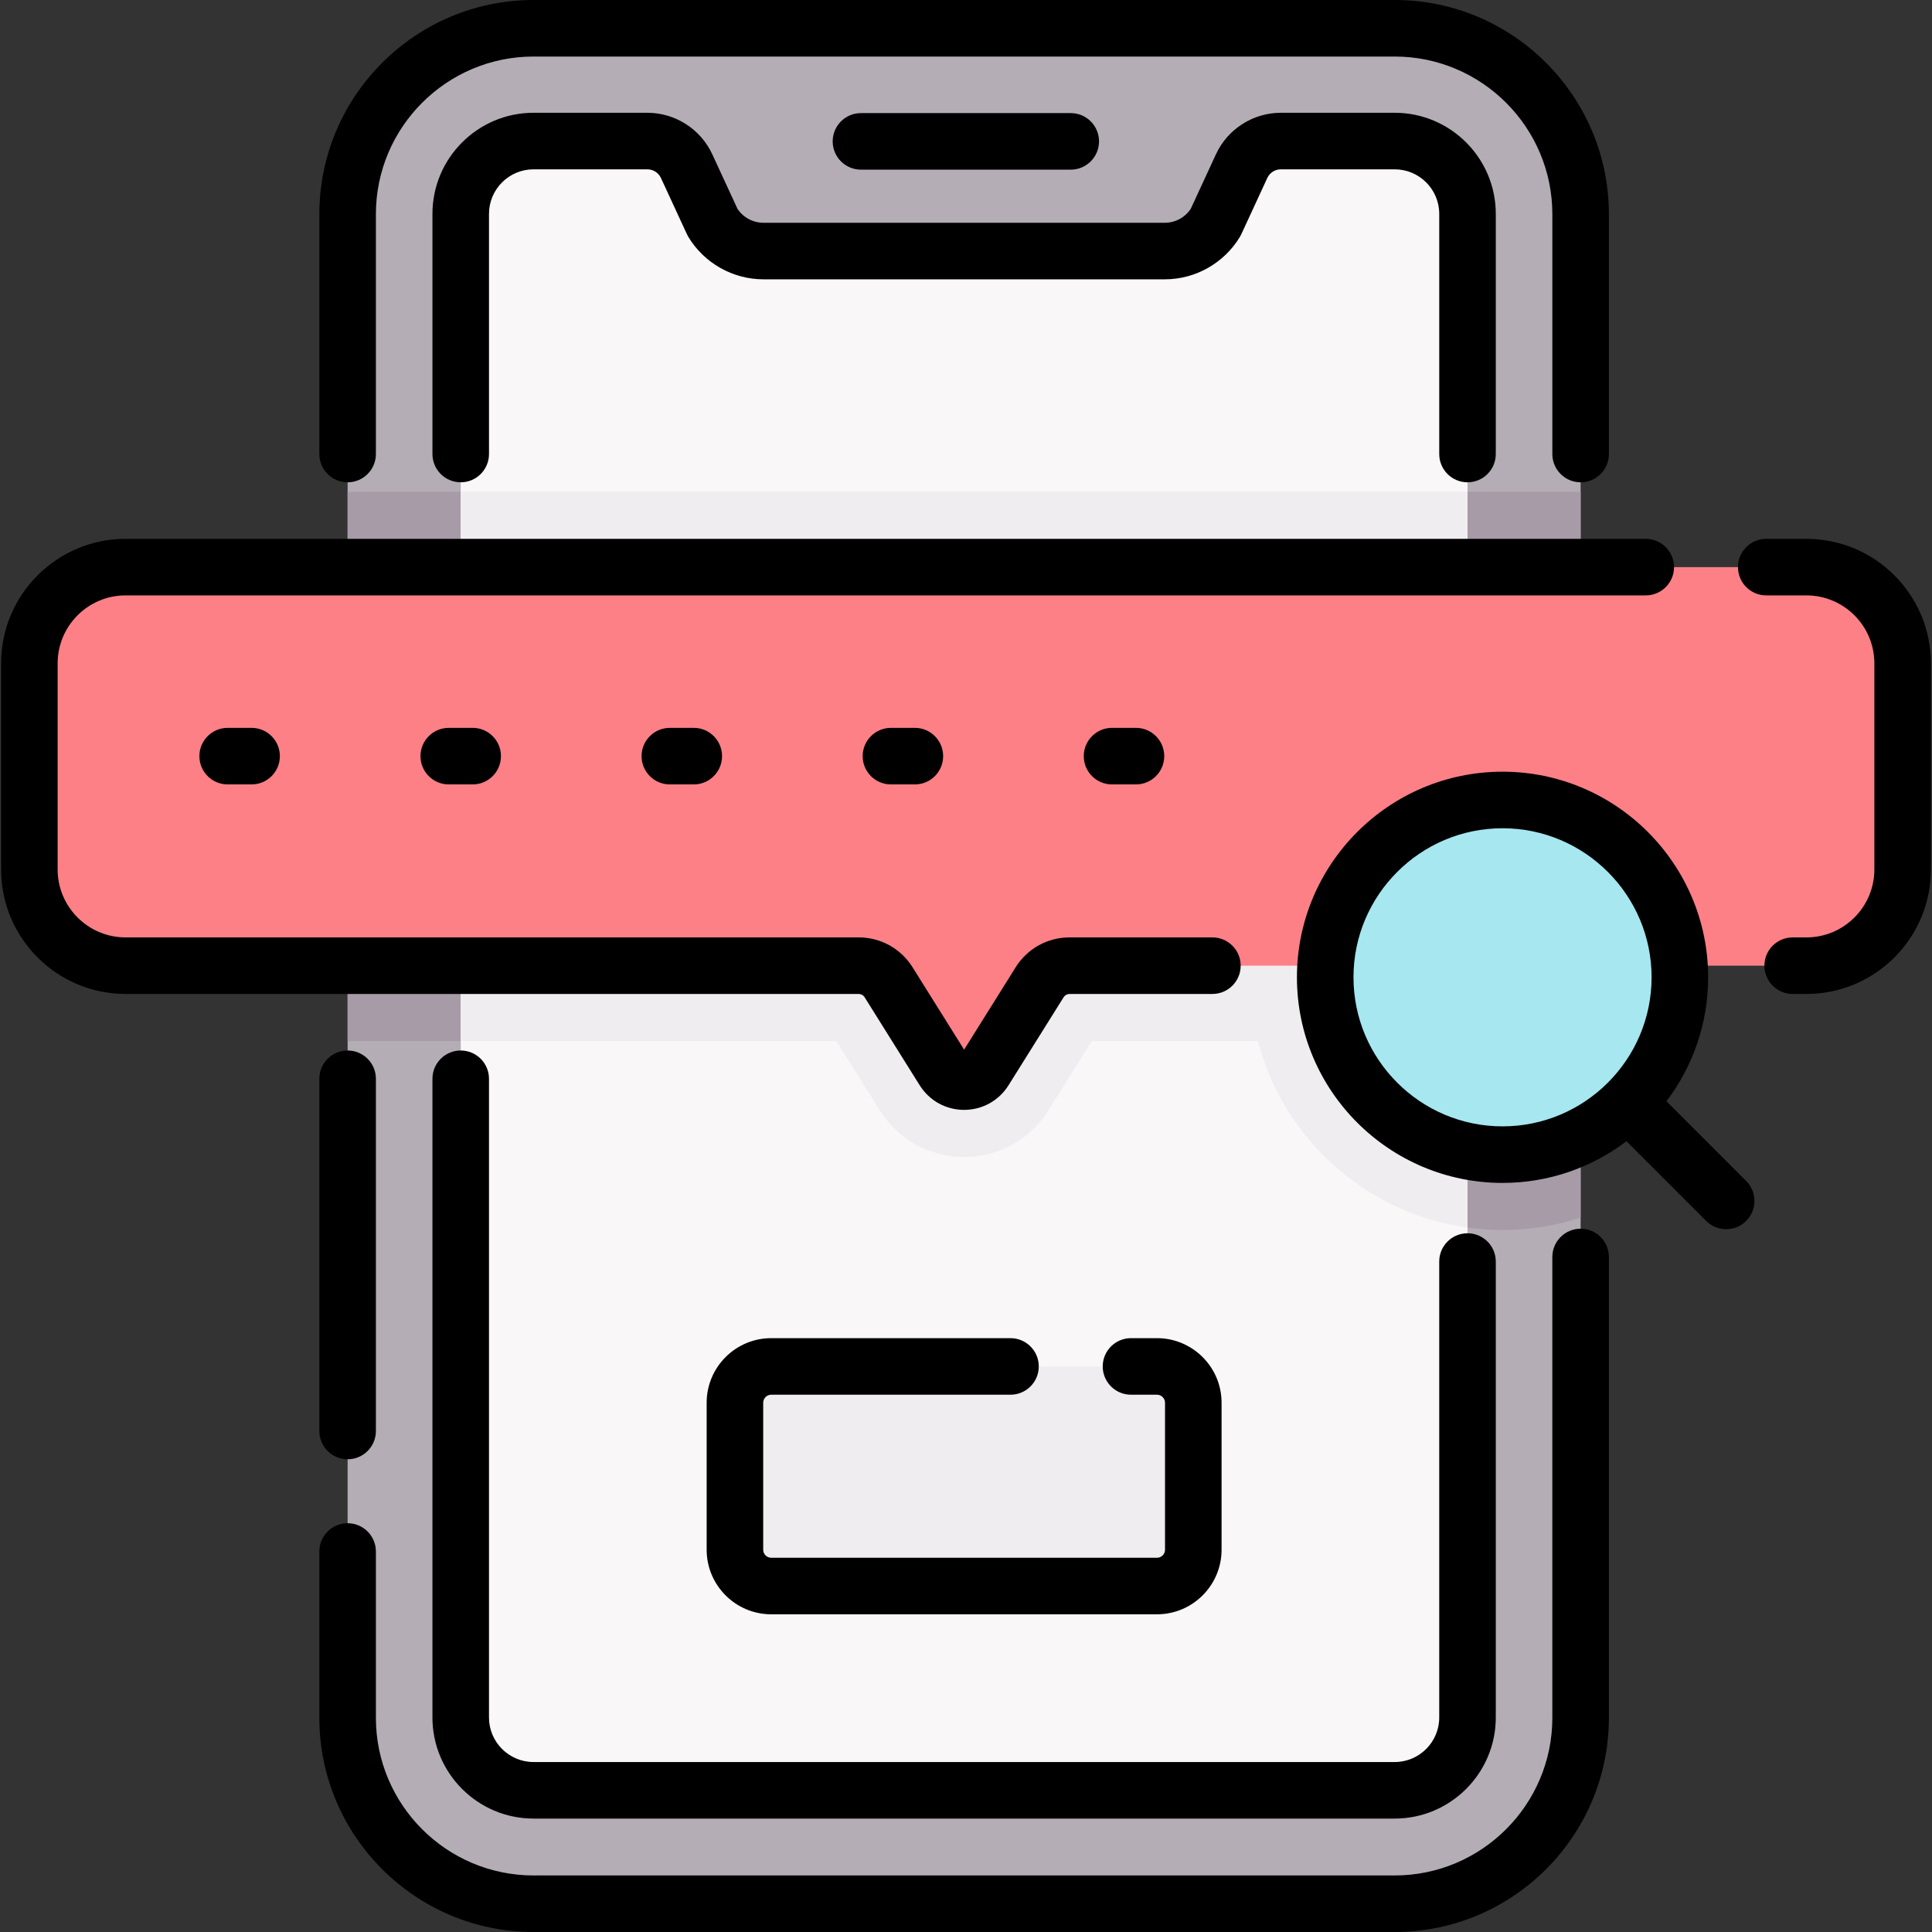 <svg id="Capa_1" enable-background="new 0 0 512.464 512.464" height="512" viewBox="0 0 512.464 512.464" width="512" xmlns="http://www.w3.org/2000/svg"><rect x="0" y="0" width="512.464" height="512.464" fill="#333333" stroke="none"/><g><g><g><g><path d="m419.258 455.65c0 27.235-22.079 49.314-49.314 49.314h-228.424c-27.235 0-49.314-22.078-49.314-49.314v-398.836c0-27.235 22.079-49.314 49.314-49.314h228.425c27.235 0 49.314 22.079 49.314 49.314v398.836z" fill="#b5adb6"/></g><path d="m419.258 130.429h-327.052v145.719h129.664l11.488 18.357c4.856 7.759 13.22 12.392 22.374 12.392s17.518-4.632 22.375-12.393l11.488-18.356h129.664v-145.719z" fill="#a79ba7"/><path d="m419.258 322.979v-127.496c-6.526-2.125-13.482-3.289-20.708-3.289-36.964 0-67.037 30.072-67.037 67.037 0 36.964 30.072 67.036 67.037 67.036 7.226.001 14.182-1.163 20.708-3.288z" fill="#a79ba7"/><g><g><path d="m122.206 455.565c0 10.667 8.647 19.314 19.314 19.314h228.425c10.667 0 19.314-8.647 19.314-19.314v-398.836c0-10.667-8.647-19.314-19.314-19.314h-30.205c-4.466 0-8.524 2.595-10.397 6.649l-6.889 14.909c-2.843 4.726-7.955 7.616-13.47 7.616h-106.503c-5.515 0-10.627-2.89-13.47-7.616l-6.889-14.909c-1.873-4.054-5.932-6.649-10.397-6.649h-30.205c-10.667 0-19.314 8.647-19.314 19.314z" fill="#f9f7f8"/></g></g><path d="m389.258 192.854c-32.58 4.54-57.745 32.568-57.745 66.378s25.164 61.838 57.745 66.377z" fill="#efedef"/><path d="m389.258 130.429h-267.052v145.719h99.664l11.488 18.357c4.856 7.759 13.22 12.392 22.374 12.392s17.518-4.632 22.375-12.393l11.488-18.356h99.664v-145.719z" fill="#efedef"/><path d="m479.154 256.147c14.095 0 25.521-11.426 25.521-25.521v-54.677c0-14.095-11.426-25.521-25.521-25.521h-445.844c-14.095 0-25.521 11.426-25.521 25.521v54.677c0 14.095 11.426 25.521 25.521 25.521h194.449c3.227 0 6.227 1.662 7.94 4.397l14.612 23.349c2.505 4.003 8.337 4.003 10.842 0l14.612-23.349c1.712-2.736 4.712-4.397 7.94-4.397z" fill="#fd8087"/><path d="m306.894 420.694h-102.324c-5.318 0-9.629-4.311-9.629-9.629v-38.988c0-5.318 4.311-9.629 9.629-9.629h102.324c5.318 0 9.629 4.311 9.629 9.629v38.988c0 5.318-4.311 9.629-9.629 9.629z" fill="#efedef"/></g><circle cx="398.55" cy="259.231" fill="#a6e7f0" r="47.036"/></g><g><path d="m92.206 127.929c4.142 0 7.5-3.358 7.5-7.5v-63.615c0-23.056 18.757-41.814 41.814-41.814h228.425c23.056 0 41.814 18.758 41.814 41.814v63.615c0 4.142 3.358 7.5 7.5 7.5s7.5-3.358 7.5-7.5v-63.615c-.001-31.327-25.488-56.814-56.815-56.814h-228.424c-31.327 0-56.814 25.487-56.814 56.814v63.615c0 4.142 3.357 7.5 7.5 7.5z"/><path d="m419.258 325.917c-4.142 0-7.5 3.358-7.5 7.5v122.233c0 23.056-18.758 41.814-41.814 41.814h-228.424c-23.056 0-41.814-18.758-41.814-41.814v-44.113c0-4.142-3.358-7.5-7.5-7.5s-7.5 3.358-7.5 7.5v44.113c0 31.327 25.487 56.814 56.814 56.814h228.425c31.327 0 56.814-25.487 56.814-56.814v-122.233c-.001-4.142-3.359-7.5-7.501-7.5z"/><path d="m84.706 286.147v93.427c0 4.142 3.358 7.5 7.5 7.5s7.5-3.358 7.5-7.5v-93.427c0-4.142-3.358-7.5-7.5-7.5s-7.5 3.358-7.5 7.5z"/><path d="m122.206 278.647c-4.142 0-7.5 3.358-7.5 7.5v169.418c0 14.785 12.029 26.814 26.814 26.814h228.425c14.785 0 26.814-12.029 26.814-26.814v-120.94c0-4.142-3.358-7.5-7.5-7.5s-7.5 3.358-7.5 7.5v120.941c0 6.514-5.3 11.814-11.814 11.814h-228.425c-6.514 0-11.814-5.3-11.814-11.814v-169.419c0-4.142-3.358-7.5-7.5-7.5z"/><path d="m389.258 127.929c4.142 0 7.5-3.358 7.5-7.5v-63.7c0-14.785-12.029-26.814-26.814-26.814h-30.205c-7.363 0-14.117 4.319-17.205 11.003l-6.69 14.479c-1.511 2.286-4.108 3.693-6.861 3.693h-106.502c-2.752 0-5.35-1.407-6.861-3.693l-6.69-14.479c-3.089-6.684-9.842-11.003-17.206-11.003h-30.204c-14.785 0-26.814 12.029-26.814 26.814v63.699c0 4.142 3.358 7.5 7.5 7.5s7.5-3.358 7.5-7.5v-63.699c0-6.514 5.3-11.814 11.814-11.814h30.205c1.536 0 2.944.901 3.589 2.295l6.89 14.91c.114.247.241.487.381.72 4.174 6.939 11.798 11.25 19.896 11.25h106.502c8.098 0 15.722-4.311 19.896-11.25.14-.233.268-.474.381-.72l6.89-14.91c.645-1.394 2.053-2.295 3.589-2.295h30.205c6.514 0 11.814 5.3 11.814 11.814v63.699c0 4.143 3.358 7.501 7.5 7.501z"/><path d="m284.017 45c4.142 0 7.5-3.358 7.5-7.5s-3.358-7.5-7.5-7.5h-55.647c-4.142 0-7.5 3.358-7.5 7.5s3.358 7.5 7.5 7.5z"/><path d="m229.341 264.524 14.612 23.349c2.557 4.084 6.959 6.523 11.778 6.523s9.222-2.438 11.778-6.523l14.613-23.349c.343-.548.935-.876 1.582-.876h37.887c4.142 0 7.5-3.358 7.5-7.5s-3.358-7.5-7.5-7.5h-37.887c-5.85 0-11.194 2.96-14.297 7.918l-13.676 21.852-13.675-21.852c-3.103-4.958-8.448-7.919-14.297-7.919h-194.448c-9.937 0-18.021-8.084-18.021-18.021v-54.677c0-9.937 8.084-18.021 18.021-18.021h403.227c4.142 0 7.5-3.358 7.5-7.5s-3.358-7.5-7.5-7.5h-403.227c-18.208 0-33.021 14.813-33.021 33.021v54.677c0 18.208 14.813 33.021 33.021 33.021h194.449c.646 0 1.238.328 1.581.877z"/><path d="m479.153 142.929h-10.653c-4.142 0-7.5 3.358-7.5 7.5s3.358 7.5 7.5 7.5h10.653c9.937 0 18.021 8.084 18.021 18.021v54.677c0 9.937-8.084 18.021-18.021 18.021h-3.645c-4.142 0-7.5 3.358-7.5 7.5s3.358 7.5 7.5 7.5h3.645c18.208 0 33.021-14.813 33.021-33.021v-54.677c0-18.208-14.813-33.021-33.021-33.021z"/><path d="m442.03 292.105c6.933-9.148 11.056-20.536 11.056-32.873 0-30.072-24.465-54.537-54.536-54.537-30.072 0-54.537 24.465-54.537 54.537 0 30.071 24.465 54.536 54.537 54.536 12.337 0 23.726-4.123 32.873-11.056l21.139 21.139c1.464 1.464 3.384 2.197 5.303 2.197s3.839-.732 5.303-2.197c2.929-2.929 2.929-7.678 0-10.606zm-43.48 6.663c-21.801 0-39.537-17.736-39.537-39.536 0-21.801 17.736-39.537 39.537-39.537 21.8 0 39.536 17.736 39.536 39.537 0 21.8-17.735 39.536-39.536 39.536z"/><path d="m60.388 193.065c-4.142 0-7.5 3.358-7.5 7.5s3.358 7.5 7.5 7.5h6.347c4.142 0 7.5-3.358 7.5-7.5s-3.358-7.5-7.5-7.5z"/><path d="m119.032 193.065c-4.142 0-7.5 3.358-7.5 7.5s3.358 7.5 7.5 7.5h6.347c4.142 0 7.5-3.358 7.5-7.5s-3.358-7.5-7.5-7.5z"/><path d="m177.677 193.065c-4.142 0-7.5 3.358-7.5 7.5s3.358 7.5 7.5 7.5h6.347c4.142 0 7.5-3.358 7.5-7.5s-3.358-7.5-7.5-7.5z"/><path d="m236.322 193.065c-4.142 0-7.5 3.358-7.5 7.5s3.358 7.5 7.5 7.5h6.346c4.142 0 7.5-3.358 7.5-7.5s-3.358-7.5-7.5-7.5z"/><path d="m294.966 193.065c-4.142 0-7.5 3.358-7.5 7.5s3.358 7.5 7.5 7.5h6.347c4.142 0 7.5-3.358 7.5-7.5s-3.358-7.5-7.5-7.5z"/><path d="m204.57 369.948h63.465c4.142 0 7.5-3.358 7.5-7.5s-3.358-7.5-7.5-7.5h-63.465c-9.445 0-17.129 7.684-17.129 17.129v38.988c0 9.445 7.684 17.129 17.129 17.129h102.324c9.445 0 17.129-7.684 17.129-17.129v-38.988c0-9.445-7.684-17.129-17.129-17.129h-6.896c-4.142 0-7.5 3.358-7.5 7.5s3.358 7.5 7.5 7.5h6.896c1.174 0 2.129.955 2.129 2.129v38.988c0 1.174-.955 2.129-2.129 2.129h-102.324c-1.174 0-2.129-.955-2.129-2.129v-38.988c0-1.174.955-2.129 2.129-2.129z"/></g></g></svg>